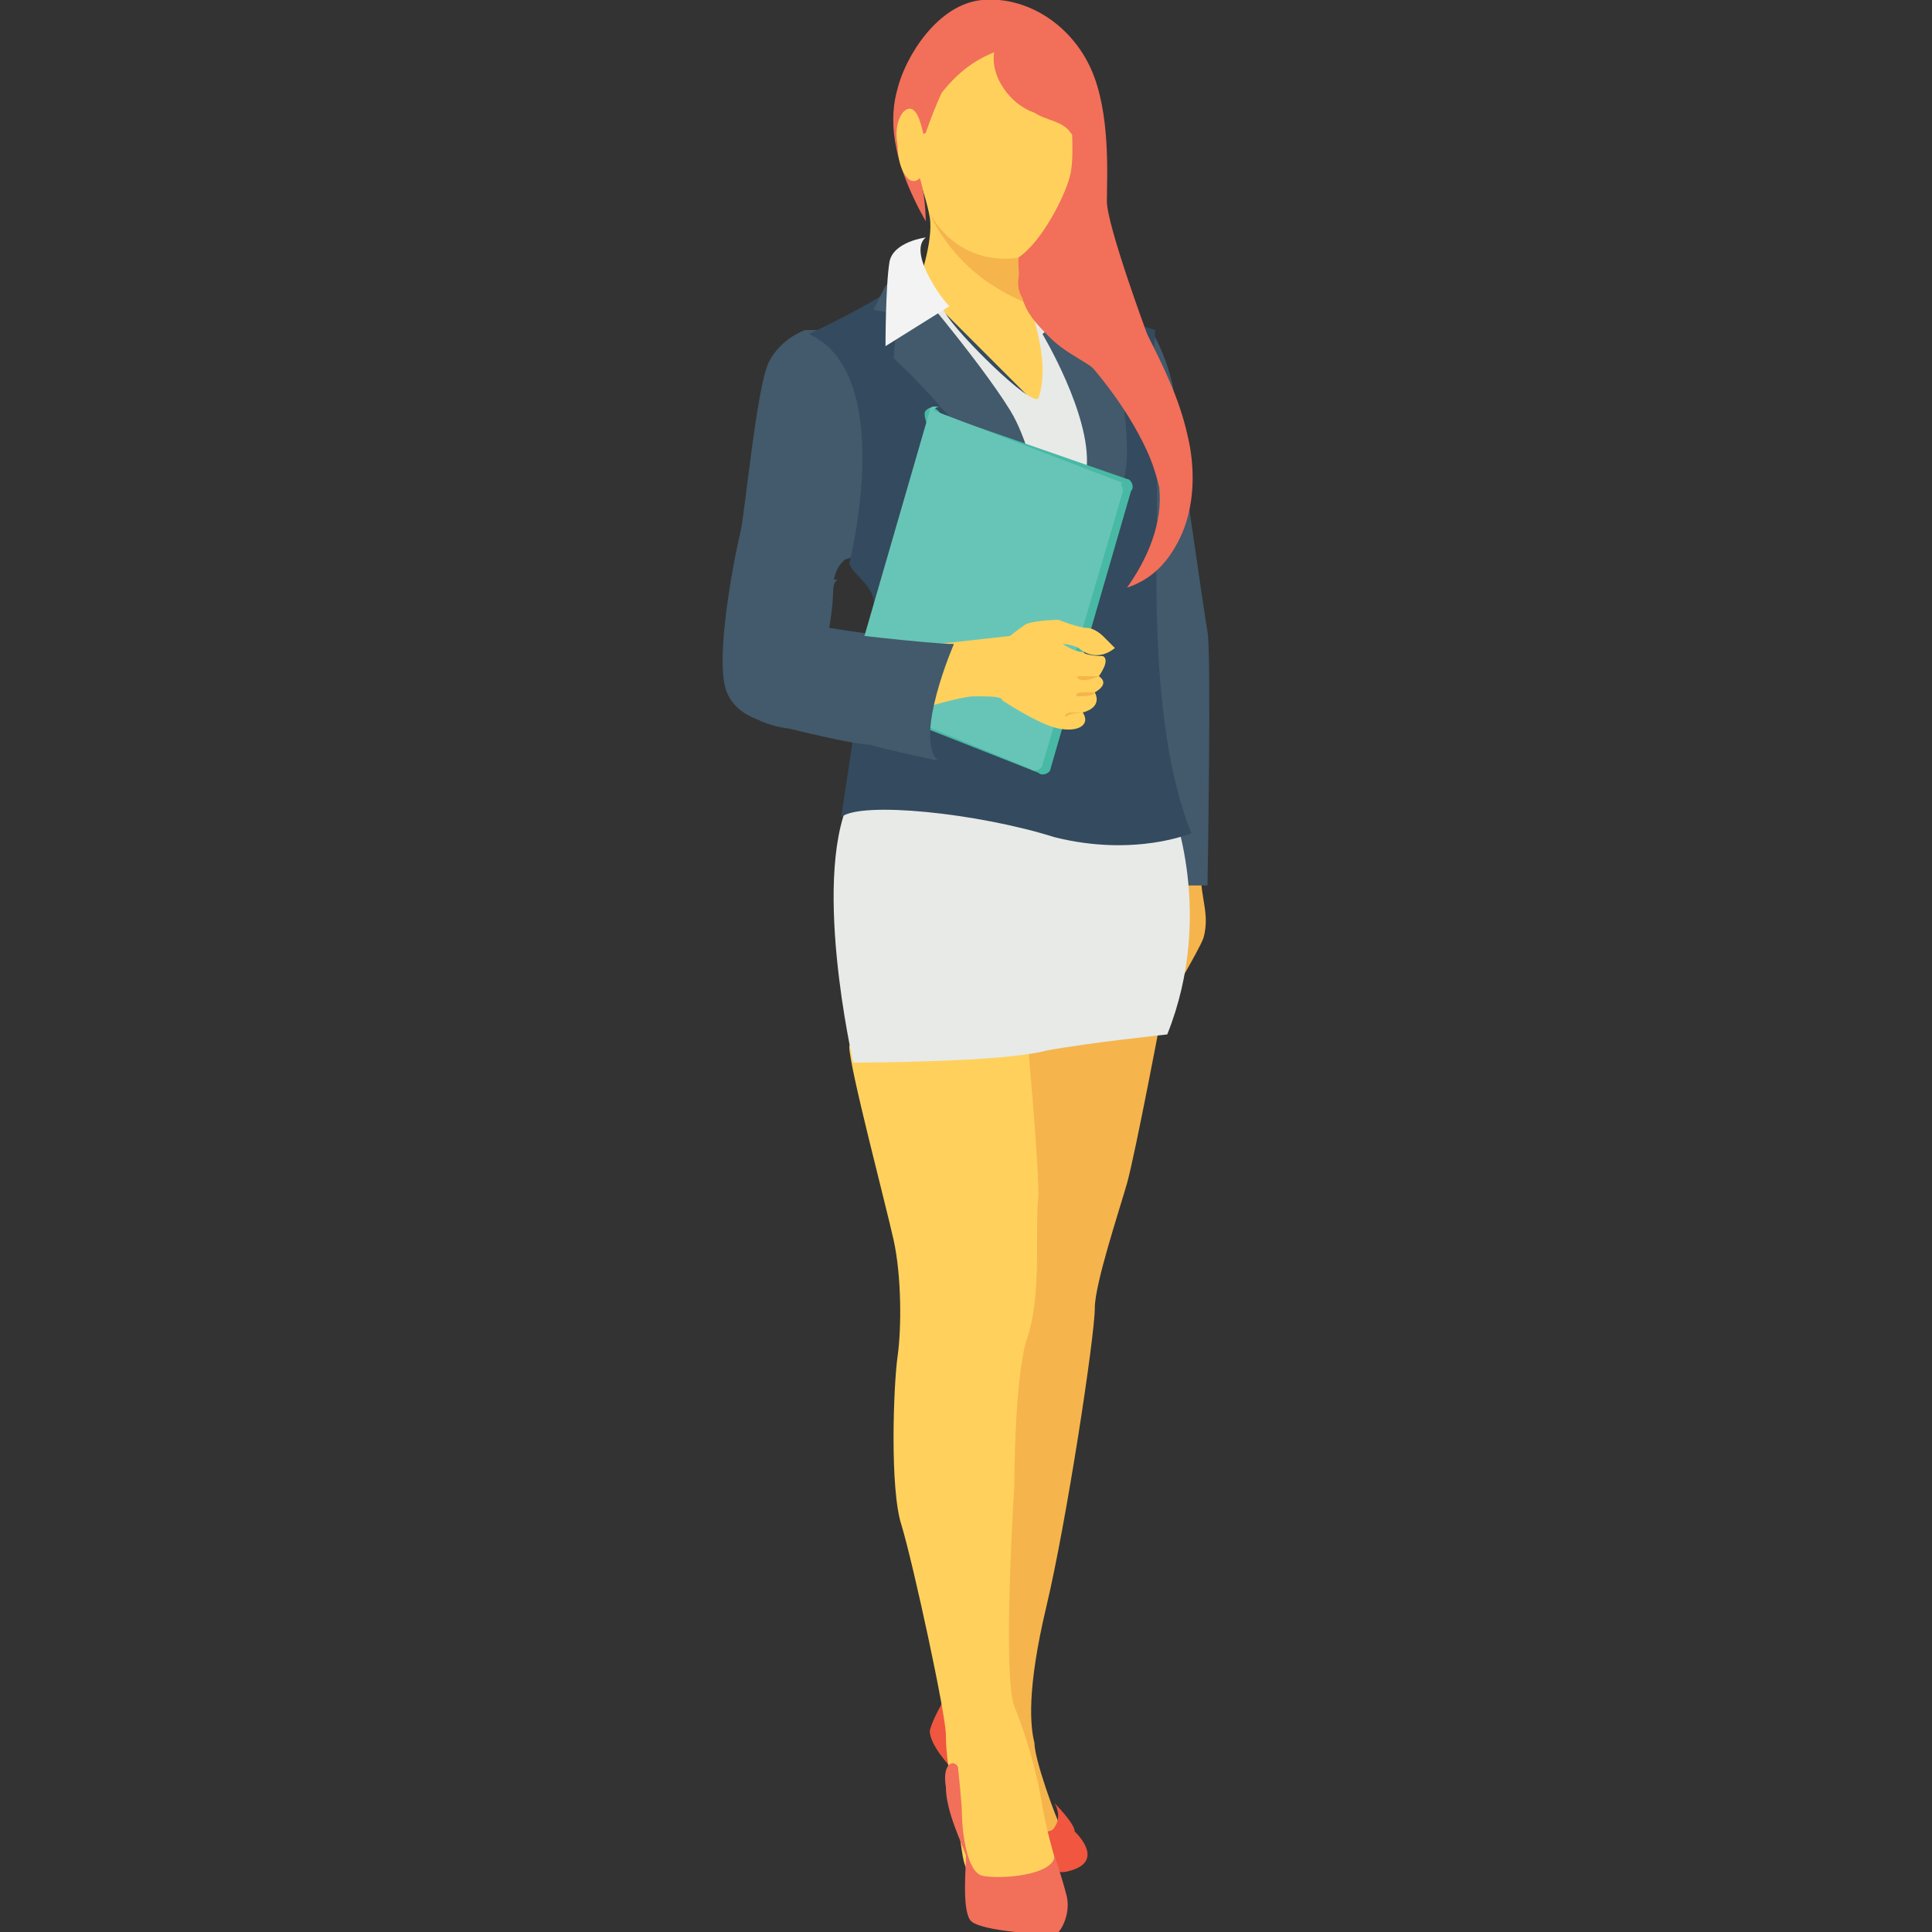 <?xml version="1.0" encoding="utf-8"?>
<!-- Generator: Adobe Illustrator 18.0.0, SVG Export Plug-In . SVG Version: 6.00 Build 0)  -->
<!DOCTYPE svg PUBLIC "-//W3C//DTD SVG 1.1//EN" "http://www.w3.org/Graphics/SVG/1.1/DTD/svg11.dtd">
<svg version="1.1" id="Layer_1" xmlns="http://www.w3.org/2000/svg" xmlns:xlink="http://www.w3.org/1999/xlink" x="0px" y="0px"
	 viewBox="0 0 48 48" enable-background="new 0 0 48 48" xml:space="preserve">
<rect x="0" y="0" width="48" height="48" fill="#333333" stroke="none"/>
<g>
	<path fill="#F5B54C" d="M29.9,21.4c-0.2,0.7,0.2,1.2,0,1.9c-0.1,0.3-1,1.8-1,1.8l-1-2.9L29.9,21.4z"/>
	<path fill="#F5B54C" d="M28.9,25c0,0-0.7,3.7-0.9,4.4c-0.2,0.7-0.8,2.5-0.8,3.1c0,0.7-0.7,5.3-1.2,7.4c-0.5,2.1-0.4,3-0.3,3.4
		c0,0.4,0.5,1.8,0.7,2.2c0,0-0.2,0.4-0.6,0.4c-0.4,0-0.9-0.3-1-0.5c0-0.3-0.9-4.5-0.9-4.5l0.1-15.5L28.9,25z"/>
	<path fill="#F05640" d="M26.2,44.8c0,0,0.2,0.3,0,0.6c-0.1,0.2-0.6,0.1-0.8-0.1c-0.2-0.2-1.8-2.7-1.8-3.3c0,0-0.4,0.6-0.5,1
		c0,0.4,0.6,1,0.8,1.2c0.2,0.2,1.7,2.5,2.6,2.3c0.9-0.2,0.4-0.8,0.2-1C26.7,45.3,26.2,44.8,26.2,44.8z"/>
	<path fill="#FFD15C" d="M25.5,25.5c0,0,0.3,3.3,0.3,4.2c-0.1,0.8,0.1,2.5-0.3,3.6c-0.3,1-0.3,3.6-0.3,3.6s-0.3,4.7,0,5.5
		c0.3,0.7,0.6,1.8,0.7,2.5c0.1,0.6,0.4,1.6,0.4,1.6s-0.5,1-1.3,0.6c-0.8-0.4-1-0.4-1.1-1.1c-0.1-0.7-0.3-1.9-0.3-1.9s-0.1-0.5-0.1-1
		c0-0.5-0.8-4.2-1.1-5.2c-0.3-0.9-0.2-3.5-0.1-4.2c0.1-0.7,0.1-2-0.1-2.9c-0.2-0.9-1.1-4.3-1.1-4.8C21.3,25.3,25.4,25.5,25.5,25.5
		L25.5,25.5z"/>
	<path fill="#F26F5A" d="M23.8,43.9c0,0,0.1,0.9,0.1,1.2c0,0.3,0.1,1.4,0.5,1.5c0.4,0.1,1.8,0,1.8-0.5c0,0,0.2,0.6,0.3,1
		c0.1,0.4-0.1,0.8-0.2,0.9c-0.1,0.1-2,0-2.2-0.3c-0.2-0.3-0.1-1.3-0.1-1.6c-0.1-0.3-0.5-1.1-0.5-1.7C23.4,43.8,23.7,43.7,23.8,43.9z
		"/>
	<path fill="#425A6B" d="M28.6,8.2c0,0,0.5,0.8,0.6,1.8c0.1,1,0.7,5.1,0.8,5.7c0.1,0.5,0,6.3,0,6.3h-1.2c0,0-0.9-7.7-0.9-7.8
		C27.9,14.2,27.5,8.8,28.6,8.2z"/>
	<path fill="#425A6B" d="M22.5,13.4L21,13.9c0,0-0.3,0.2-0.3,0.7c0,0.5-0.1,1-0.1,1s2.5,0.4,3,0.3c0,0-1,2.3-0.4,2.9
		c0,0-1.4-0.3-1.7-0.4c-0.3-0.1-2-0.4-2-0.4S18.2,18,18,17s0.3-3.4,0.4-3.8c0.1-0.4,0.4-3.6,0.7-4.2C19.4,8.4,20,8.2,20,8.2H21
		L22.5,13.4z"/>
	<path fill="#E8EAE8" d="M29.1,20c0,0,1.1,2.7-0.1,5.7c0,0-1.9,0.2-3,0.4c-1.1,0.3-4.8,0.3-4.8,0.3s-1.1-4.8,0-6.7
		C22.4,17.9,29.1,20,29.1,20z"/>
	<path fill="#344A5E" d="M27.1,7.7l1.6,0.5c0,0-0.2,2.7,0,3.3c0.2,0.6-0.4,6,0.9,9.2c0,0-1.4,0.6-3.4,0.1c-1.9-0.6-4.8-0.9-5.3-0.5
		c0,0,0.7-4.7,0.8-5.2c0.1-0.5-0.5-0.8-0.6-1.1c0,0,1.2-4.7-1-5.7c0,0,1.9-0.9,2.1-1.2c0.2-0.4,1.2-0.5,1.2-0.5L27.1,7.7z"/>
	<path fill="#F26F5A" d="M24.9,3.8c-0.2,0.6-0.4,1.2-0.5,1.9c-0.1,0.6,0,1.3,0.4,1.9c0.4,0.6,1,1,1.7,1c0.2,0,0.5,0,0.7,0
		c0.2,0,0.5,0.1,0.6,0.4c-0.1-1.8-0.3-3.5-0.8-5.3c-0.1-0.3-0.2-0.7-0.6-0.8c-0.3-0.1-0.5,0-0.8,0.2c-0.2,0.2-0.4,0.4-0.7,0.5"/>
	<path fill="#FFD15C" d="M26.6,2.8c0,0,0.1,1,0,1.5c-0.1,0.5-0.7,1.7-1.3,2.1c0,0-0.1,0.6,0.1,0.9c0.1,0.2,1,1,1,1l0,2.4l-3.6-3.6
		c0,0,0.4-1.1,0.3-1.7c-0.1-0.6-0.5-1.6-0.5-1.6S22.4,3,22.8,2.2c0.4-0.8,1.6-1.4,1.6-1.4S26.7,1.2,26.6,2.8z"/>
	<path fill="#E8EAE8" d="M23,8c1.6,3,3.1,5.9,3.5,7.9l1-3.2l-0.5-4.6l-1.4-0.5c0.3,1,0.4,1.7,0.2,2.3c-0.2,0.2-2-1.6-2.3-2.1
		C23.2,7.3,23,7.5,23,7.5"/>
	<path fill="#425A6B" d="M25.9,8.3c0,0,1.2,2,1.1,3.3c0,1.3-0.6,4.4-0.6,4.4s1.6-3.3,1.6-4.7c0-1.4-0.3-2.1-0.3-2.1
		S26.7,7.5,25.9,8.3z"/>
	<path fill="#F26F5A" d="M24.7,1.3c-0.1,0.6,0.4,1.3,1,1.5C26,3,26.4,3,26.6,3.3c0.2,0.2,0.2,0.5,0.2,0.7c0,0.7-0.2,1.4-0.3,2.2
		c-0.1,0.7-0.1,1.5,0.1,2.1c0.1,0.3,0.4,0.6,0.6,0.9c0.5,0.6,0.9,1.2,1.2,1.8l0,0c0.2,0.4,0.3,0.7,0.4,1.1c0.1,0.9-0.3,1.8-0.8,2.5
		c0.6-0.2,1-0.6,1.3-1.2c0.4-0.8,0.4-1.8,0.2-2.6c-0.2-0.9-0.6-1.7-1-2.5c0,0-1-2.7-1-3.3c0-0.6,0.1-2.2-0.4-3.3S25.5-0.1,24.4,0
		c-1.1,0.1-1.9,1.4-2.1,2.2c-0.2,0.7-0.2,1.7,0.7,3.3c0,0,0-0.8-0.2-1.2s-0.2-1.5-0.2-1.5s0.1,0.7,0.4,0.5c0.1-0.3,0.3-0.8,0.4-1
		C23.8,1.8,24.2,1.5,24.7,1.3z"/>
	<path fill="#FFD15C" d="M23,3.6c0.1,0.5-0.1,0.9-0.3,0.9c-0.2,0-0.4-0.4-0.4-0.9c-0.1-0.5,0.1-0.9,0.3-0.9S22.9,3.1,23,3.6z"/>
	<path fill="#F5B54C" d="M23.1,5.3c0,0,0.6,1.6,2.6,2.3c-0.1-0.1-0.3-0.3-0.3-0.3c-0.1-0.2-0.1-0.9-0.1-0.9S23.9,6.7,23.1,5.3z"/>
	<path fill="#F26F5A" d="M25.6,6.3c-0.3,0.3-0.4,0.8-0.2,1.1c0.1,0.4,0.4,0.7,0.7,1c0.3,0.3,0.7,0.5,1,0.7c0.7,0.6,1.1,1.4,1.6,2.1
		c-0.6-1.3-1.2-2.7-1.8-4c-0.2-0.5-0.5-1.1-0.5-1.7C26.2,5.9,25.9,6.2,25.6,6.3"/>
	<path fill="#425A6B" d="M22,7.1l-0.3,0.6l0.6,0.1l-0.1,1.1c0,0,2.8,2.5,4,5.7c0,0-0.3-3.1-1.1-4.4c-0.8-1.3-2.7-3.5-2.7-3.5L22,7.1
		z"/>
	<path fill="#48B9A5" d="M23.3,10.2l0.1,0.1l4.6,1.6c0.1,0,0.2,0.2,0.1,0.3l-2,6.9c0,0.1-0.2,0.2-0.3,0.1L22,17.7l1.1-7
		c0,0-0.2-0.4-0.1-0.5C23.1,10.1,23.2,10.1,23.3,10.2z"/>
	<path fill="#67C5B8" d="M27.9,12.2l-2,6.8c0,0.1-0.2,0.2-0.3,0.1l-4.4-1.8c-0.1,0-0.1-0.1-0.1-0.2l2-6.9c0,0,0-0.1,0.1-0.1
		c0.1,0,0.2,0,0.3,0.1c0,0-0.2-0.2-0.3,0l4.7,1.8C27.8,12,27.9,12.1,27.9,12.2z"/>
	<path fill="#FFD15C" d="M26.4,16c0,0,0.2,0,0.4,0.1c0,0,0.4,0.4,0.9,0l-0.3-0.3c0,0-0.2-0.2-0.4-0.2s-0.7-0.2-0.7-0.2
		s-0.5,0-0.8,0.1c-0.3,0.2-0.4,0.3-0.4,0.3l-1.8,0.2l-0.4,1.6c0,0,1-0.3,1.3-0.3c0.4,0,0.7,0,0.7,0.1c0,0,0.9,0.6,1.4,0.7
		c0.5,0.1,0.8-0.1,0.6-0.4c0,0,0.5-0.1,0.3-0.5c0,0,0.4-0.2,0.1-0.4c0,0,0.3-0.4,0.1-0.5c0,0-0.4,0-0.5-0.1
		C26.7,16.2,26.4,16,26.4,16z"/>
	<path fill="#F5B54C" d="M27.3,16.8c0,0-0.3,0-0.5,0c-0.1,0,0,0.1,0.1,0.1C27.1,16.9,27.3,16.8,27.3,16.8z"/>
	<path fill="#F5B54C" d="M27.2,17.2c0,0-0.2,0-0.3,0c-0.2,0-0.2,0.1-0.1,0.1C26.9,17.3,27.2,17.3,27.2,17.2
		C27.3,17.2,27.2,17.2,27.2,17.2z"/>
	<path fill="#F5B54C" d="M27,17.7c0,0-0.3,0-0.4,0s-0.2,0.1-0.1,0.1C26.6,17.7,27,17.7,27,17.7z"/>
	<path fill="#425A6B" d="M20.6,15.7c0,0,0-0.6,0.1-1c0-0.1,0-0.2,0.1-0.3h-2.5c-0.1,0.9-0.3,2-0.2,2.6c0.2,1,1.5,1.1,1.5,1.1
		s1.6,0.4,2,0.4c0.3,0.1,1.7,0.4,1.7,0.4c-0.6-0.6,0.4-2.9,0.4-2.9C23.1,16,20.6,15.7,20.6,15.7z"/>
	<path fill="#F3F3F3" d="M23,5.9c0,0-0.8,0.1-0.9,0.6c-0.1,0.6-0.1,2.1-0.1,2.1l1.6-1C23.6,7.7,22.5,6.3,23,5.9z"/>
</g>
</svg>
